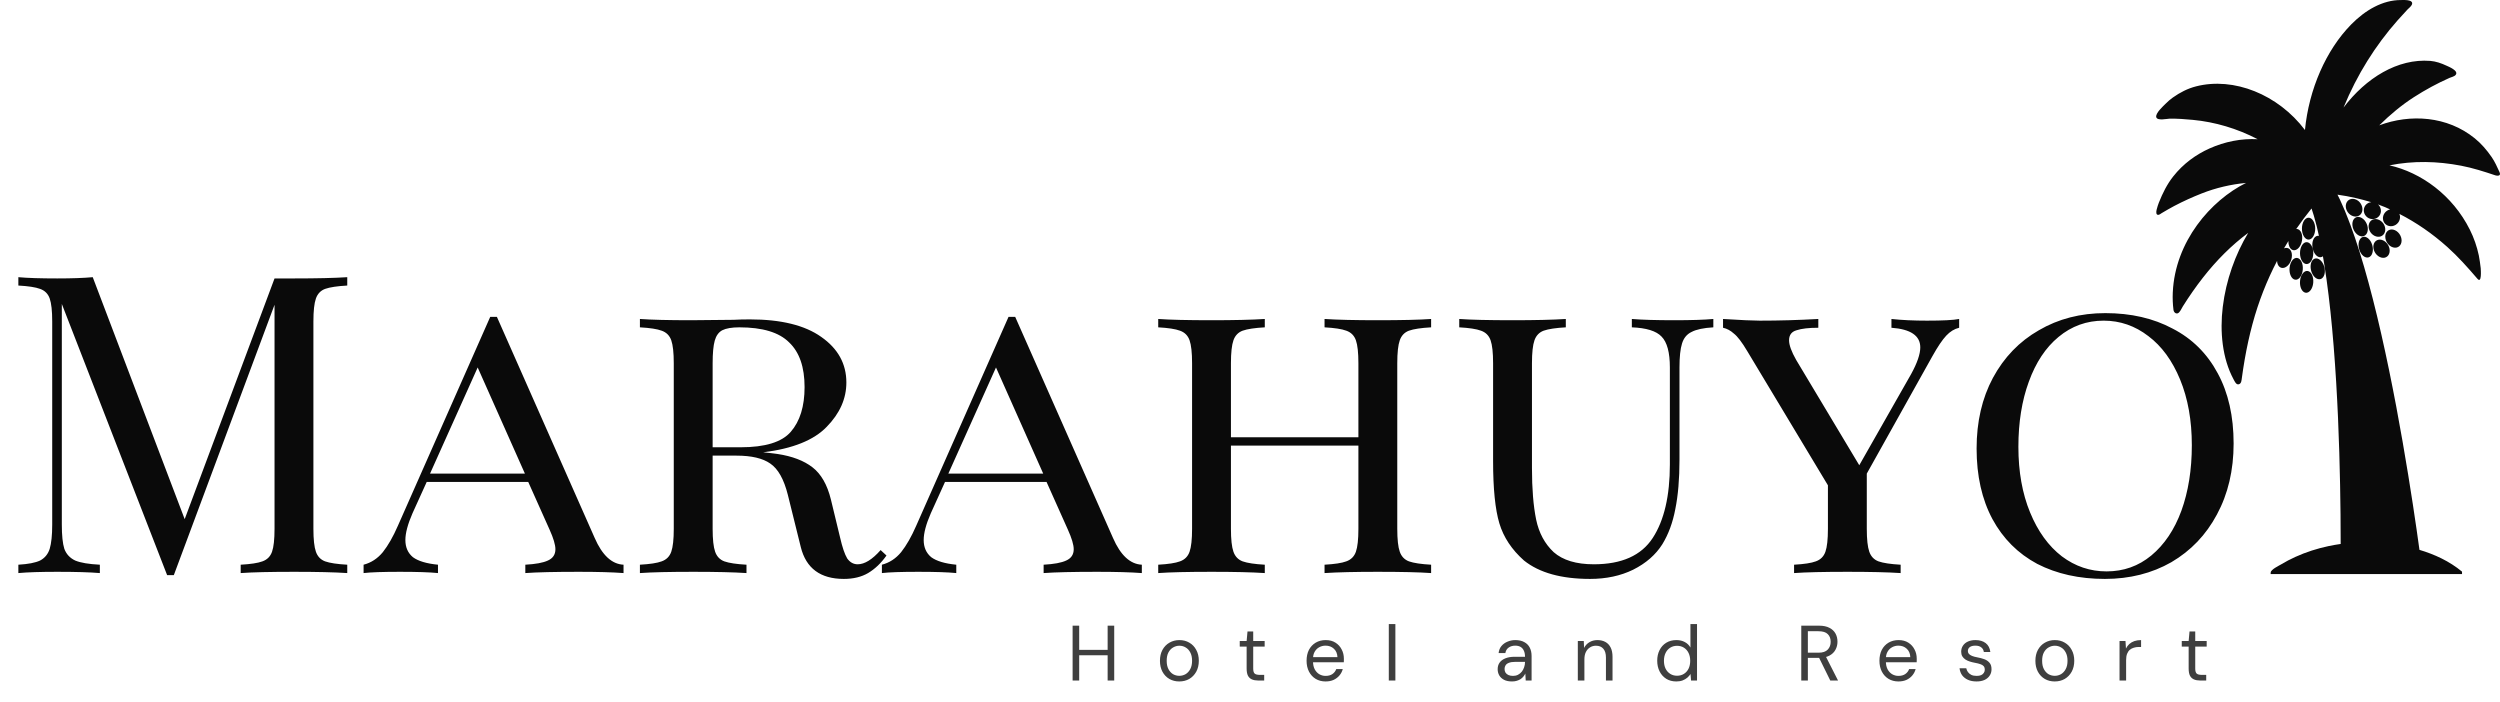 <svg width="349" height="98" viewBox="0 0 349 98" fill="none" xmlns="http://www.w3.org/2000/svg">
<path d="M48.477 39.862C47.077 39.94 46.046 40.095 45.385 40.329C44.762 40.562 44.334 41.009 44.101 41.67C43.868 42.332 43.751 43.401 43.751 44.879V73.816C43.751 75.294 43.868 76.364 44.101 77.025C44.334 77.686 44.762 78.133 45.385 78.367C46.046 78.6 47.077 78.755 48.477 78.833V80C46.688 79.883 44.218 79.825 41.067 79.825C37.723 79.825 35.233 79.883 33.6 80V78.833C35 78.755 36.011 78.6 36.634 78.367C37.295 78.133 37.742 77.686 37.975 77.025C38.209 76.364 38.325 75.294 38.325 73.816V42.546L24.265 80.292H23.332L8.63 42.429V73.233C8.63 74.749 8.747 75.877 8.98 76.616C9.253 77.355 9.758 77.9 10.497 78.25C11.236 78.561 12.383 78.755 13.939 78.833V80C12.539 79.883 10.556 79.825 7.989 79.825C5.655 79.825 3.846 79.883 2.563 80V78.833C3.924 78.755 4.935 78.561 5.597 78.25C6.258 77.9 6.705 77.355 6.938 76.616C7.172 75.838 7.289 74.71 7.289 73.233V44.879C7.289 43.401 7.172 42.332 6.938 41.67C6.705 41.009 6.258 40.562 5.597 40.329C4.974 40.095 3.963 39.94 2.563 39.862V38.695C3.846 38.812 5.655 38.87 7.989 38.87C10.011 38.87 11.664 38.812 12.947 38.695L25.782 72.474L38.325 38.87H41.067C44.218 38.87 46.688 38.812 48.477 38.695V39.862ZM83.019 75.099C84.07 77.511 85.411 78.755 87.045 78.833V80C85.489 79.883 83.408 79.825 80.803 79.825C77.458 79.825 74.969 79.883 73.335 80V78.833C74.774 78.755 75.824 78.561 76.485 78.25C77.186 77.939 77.535 77.414 77.535 76.675C77.535 76.052 77.263 75.138 76.719 73.933L73.743 67.282H59.567L57.583 71.657C56.922 73.174 56.591 74.419 56.591 75.391C56.591 76.402 56.941 77.2 57.642 77.783C58.38 78.328 59.547 78.678 61.142 78.833V80C59.975 79.883 58.206 79.825 55.833 79.825C53.461 79.825 51.769 79.883 50.757 80V78.833C51.807 78.561 52.702 77.978 53.441 77.083C54.18 76.15 54.88 74.924 55.541 73.408L68.434 44.237H69.368L83.019 75.099ZM73.277 66.115L66.684 51.297L60.033 66.115H73.277ZM123.753 77.55C123.014 78.6 122.159 79.417 121.186 80C120.253 80.544 119.125 80.817 117.803 80.817C114.535 80.817 112.532 79.339 111.793 76.383L109.985 69.09C109.44 66.912 108.624 65.454 107.535 64.715C106.485 63.976 104.909 63.606 102.809 63.606H99.484V73.816C99.484 75.294 99.6 76.364 99.834 77.025C100.067 77.686 100.495 78.133 101.117 78.367C101.778 78.6 102.809 78.755 104.209 78.833V80C102.42 79.883 99.95 79.825 96.8 79.825C93.455 79.825 90.966 79.883 89.332 80V78.833C90.733 78.755 91.744 78.6 92.366 78.367C93.027 78.133 93.475 77.686 93.708 77.025C93.941 76.364 94.058 75.294 94.058 73.816V50.713C94.058 49.235 93.941 48.166 93.708 47.505C93.475 46.843 93.027 46.396 92.366 46.163C91.744 45.929 90.733 45.774 89.332 45.696V44.529C90.966 44.646 93.338 44.704 96.45 44.704L102.401 44.646C103.062 44.607 103.82 44.587 104.676 44.587C109.032 44.587 112.357 45.404 114.652 47.038C116.986 48.671 118.153 50.791 118.153 53.397C118.153 55.653 117.239 57.714 115.411 59.581C113.621 61.448 110.666 62.634 106.543 63.14C107.321 63.218 107.982 63.295 108.526 63.373C110.588 63.684 112.221 64.306 113.427 65.24C114.633 66.173 115.488 67.671 115.994 69.732L117.277 75.041C117.589 76.402 117.919 77.375 118.269 77.958C118.658 78.503 119.144 78.775 119.728 78.775C120.7 78.775 121.77 78.114 122.936 76.791L123.753 77.55ZM103.217 45.696C102.167 45.696 101.37 45.832 100.826 46.104C100.32 46.377 99.97 46.863 99.775 47.563C99.581 48.263 99.484 49.313 99.484 50.713V62.44H103.392C106.815 62.44 109.149 61.72 110.393 60.281C111.677 58.803 112.319 56.722 112.319 54.039C112.319 51.238 111.599 49.157 110.16 47.796C108.76 46.396 106.446 45.696 103.217 45.696ZM155.375 75.099C156.425 77.511 157.767 78.755 159.4 78.833V80C157.845 79.883 155.764 79.825 153.158 79.825C149.813 79.825 147.324 79.883 145.69 80V78.833C147.13 78.755 148.18 78.561 148.841 78.25C149.541 77.939 149.891 77.414 149.891 76.675C149.891 76.052 149.619 75.138 149.074 73.933L146.099 67.282H131.922L129.939 71.657C129.277 73.174 128.947 74.419 128.947 75.391C128.947 76.402 129.297 77.2 129.997 77.783C130.736 78.328 131.903 78.678 133.497 78.833V80C132.331 79.883 130.561 79.825 128.188 79.825C125.816 79.825 124.124 79.883 123.113 80V78.833C124.163 78.561 125.057 77.978 125.796 77.083C126.535 76.15 127.236 74.924 127.897 73.408L140.79 44.237H141.723L155.375 75.099ZM145.632 66.115L139.04 51.297L132.389 66.115H145.632ZM199.784 45.696C198.384 45.774 197.353 45.929 196.692 46.163C196.07 46.396 195.642 46.843 195.409 47.505C195.175 48.166 195.059 49.235 195.059 50.713V73.816C195.059 75.294 195.175 76.364 195.409 77.025C195.642 77.686 196.07 78.133 196.692 78.367C197.353 78.6 198.384 78.755 199.784 78.833V80C198.151 79.883 195.661 79.825 192.317 79.825C189.205 79.825 186.735 79.883 184.907 80V78.833C186.307 78.755 187.319 78.6 187.941 78.367C188.602 78.133 189.049 77.686 189.283 77.025C189.516 76.364 189.633 75.294 189.633 73.816V62.206H171.839V73.816C171.839 75.294 171.956 76.364 172.189 77.025C172.423 77.686 172.85 78.133 173.473 78.367C174.134 78.6 175.165 78.755 176.565 78.833V80C174.776 79.883 172.306 79.825 169.155 79.825C165.811 79.825 163.321 79.883 161.688 80V78.833C163.088 78.755 164.099 78.6 164.722 78.367C165.383 78.133 165.83 77.686 166.063 77.025C166.297 76.364 166.414 75.294 166.414 73.816V50.713C166.414 49.235 166.297 48.166 166.063 47.505C165.83 46.843 165.383 46.396 164.722 46.163C164.099 45.929 163.088 45.774 161.688 45.696V44.529C163.321 44.646 165.811 44.704 169.155 44.704C172.267 44.704 174.737 44.646 176.565 44.529V45.696C175.165 45.774 174.134 45.929 173.473 46.163C172.85 46.396 172.423 46.843 172.189 47.505C171.956 48.166 171.839 49.235 171.839 50.713V61.039H189.633V50.713C189.633 49.235 189.516 48.166 189.283 47.505C189.049 46.843 188.602 46.396 187.941 46.163C187.319 45.929 186.307 45.774 184.907 45.696V44.529C186.696 44.646 189.166 44.704 192.317 44.704C195.661 44.704 198.151 44.646 199.784 44.529V45.696ZM239.181 45.696C237.82 45.774 236.809 45.988 236.148 46.338C235.487 46.649 235.039 47.193 234.806 47.971C234.573 48.71 234.456 49.819 234.456 51.297V64.19C234.456 66.874 234.261 69.168 233.872 71.074C233.522 72.941 232.92 74.574 232.064 75.975C231.131 77.453 229.769 78.639 227.98 79.533C226.23 80.389 224.227 80.817 221.971 80.817C217.965 80.817 214.893 79.961 212.753 78.25C211.042 76.733 209.895 75.002 209.311 73.058C208.728 71.113 208.436 68.215 208.436 64.365V50.713C208.436 49.235 208.32 48.166 208.086 47.505C207.853 46.843 207.406 46.396 206.744 46.163C206.122 45.929 205.111 45.774 203.711 45.696V44.529C205.344 44.646 207.833 44.704 211.178 44.704C214.29 44.704 216.759 44.646 218.587 44.529V45.696C217.187 45.774 216.157 45.929 215.495 46.163C214.873 46.396 214.445 46.843 214.212 47.505C213.979 48.166 213.862 49.235 213.862 50.713V65.357C213.862 68.235 214.056 70.627 214.445 72.532C214.834 74.399 215.651 75.916 216.896 77.083C218.179 78.211 220.046 78.775 222.496 78.775C226.386 78.775 229.127 77.55 230.722 75.099C232.317 72.649 233.114 69.227 233.114 64.832V51.297C233.114 49.196 232.725 47.757 231.947 46.98C231.208 46.202 229.828 45.774 227.805 45.696V44.529C229.205 44.646 231.189 44.704 233.756 44.704C236.089 44.704 237.898 44.646 239.181 44.529V45.696ZM269.005 44.763C271.222 44.763 272.719 44.685 273.497 44.529V45.754C272.836 45.91 272.233 46.279 271.689 46.863C271.144 47.446 270.502 48.399 269.764 49.721L260.604 66.115V73.816C260.604 75.294 260.721 76.364 260.954 77.025C261.188 77.686 261.615 78.133 262.238 78.367C262.899 78.6 263.93 78.755 265.33 78.833V80C263.541 79.883 261.071 79.825 257.92 79.825C254.576 79.825 252.086 79.883 250.453 80V78.833C251.853 78.755 252.864 78.6 253.487 78.367C254.148 78.133 254.595 77.686 254.828 77.025C255.062 76.364 255.178 75.294 255.178 73.816V67.749L243.919 49.021C243.18 47.777 242.558 46.96 242.052 46.571C241.585 46.143 241.08 45.871 240.535 45.754V44.529C243.024 44.685 244.736 44.763 245.669 44.763C248.353 44.763 251.075 44.685 253.837 44.529V45.754C252.514 45.754 251.503 45.871 250.803 46.104C250.103 46.299 249.753 46.766 249.753 47.505C249.753 48.166 250.083 49.08 250.745 50.246L259.554 64.948L266.788 52.23C267.644 50.674 268.072 49.43 268.072 48.496C268.072 46.863 266.73 45.949 264.046 45.754V44.529C265.485 44.685 267.138 44.763 269.005 44.763ZM293.902 43.712C297.48 43.712 300.611 44.432 303.295 45.871C306.018 47.271 308.118 49.352 309.596 52.113C311.074 54.836 311.813 58.103 311.813 61.915C311.813 65.648 311.035 68.954 309.479 71.832C307.962 74.672 305.843 76.888 303.12 78.483C300.397 80.039 297.305 80.817 293.844 80.817C290.266 80.817 287.115 80.117 284.393 78.716C281.709 77.278 279.628 75.197 278.15 72.474C276.672 69.713 275.933 66.426 275.933 62.615C275.933 58.881 276.692 55.594 278.209 52.755C279.764 49.877 281.904 47.66 284.626 46.104C287.349 44.51 290.441 43.712 293.902 43.712ZM293.669 44.763C291.296 44.763 289.196 45.521 287.368 47.038C285.579 48.516 284.198 50.597 283.226 53.28C282.254 55.925 281.767 58.959 281.767 62.381C281.767 65.843 282.312 68.896 283.401 71.541C284.49 74.185 285.968 76.227 287.835 77.666C289.702 79.067 291.783 79.767 294.077 79.767C296.45 79.767 298.531 79.028 300.32 77.55C302.148 76.033 303.548 73.952 304.52 71.307C305.492 68.624 305.979 65.57 305.979 62.148C305.979 58.686 305.434 55.633 304.345 52.989C303.256 50.344 301.778 48.321 299.911 46.921C298.044 45.482 295.964 44.763 293.669 44.763Z" fill="#0A0A0A"/>
<path d="M154.626 95V87.343H155.545V95H154.626ZM149.736 95V87.343H150.655V95H149.736ZM150.48 91.478V90.723H154.856V91.478H150.48ZM164.62 95.131C164.11 95.131 163.65 95.015 163.242 94.781C162.834 94.541 162.513 94.205 162.279 93.775C162.046 93.337 161.929 92.831 161.929 92.254C161.929 91.664 162.046 91.153 162.279 90.723C162.52 90.285 162.845 89.95 163.253 89.717C163.669 89.476 164.132 89.356 164.642 89.356C165.167 89.356 165.63 89.476 166.031 89.717C166.44 89.95 166.761 90.285 166.994 90.723C167.235 91.153 167.355 91.66 167.355 92.243C167.355 92.827 167.235 93.337 166.994 93.775C166.753 94.205 166.429 94.541 166.021 94.781C165.612 95.015 165.145 95.131 164.62 95.131ZM164.631 94.344C164.945 94.344 165.237 94.267 165.506 94.114C165.776 93.954 165.995 93.717 166.163 93.403C166.33 93.089 166.414 92.703 166.414 92.243C166.414 91.777 166.33 91.39 166.163 91.084C166.002 90.77 165.787 90.537 165.517 90.384C165.255 90.224 164.963 90.143 164.642 90.143C164.336 90.143 164.044 90.224 163.767 90.384C163.497 90.537 163.279 90.77 163.111 91.084C162.95 91.39 162.87 91.777 162.87 92.243C162.87 92.703 162.95 93.089 163.111 93.403C163.279 93.717 163.494 93.954 163.756 94.114C164.026 94.267 164.318 94.344 164.631 94.344ZM175.627 95C175.299 95 175.015 94.949 174.774 94.847C174.534 94.745 174.348 94.573 174.216 94.333C174.092 94.085 174.03 93.753 174.03 93.337V90.264H173.068V89.487H174.03L174.151 88.152H174.949V89.487H176.546V90.264H174.949V93.337C174.949 93.68 175.019 93.913 175.157 94.037C175.296 94.154 175.54 94.213 175.89 94.213H176.481V95H175.627ZM185.045 95.131C184.527 95.131 184.068 95.011 183.667 94.77C183.273 94.53 182.963 94.194 182.737 93.764C182.511 93.326 182.398 92.82 182.398 92.243C182.398 91.66 182.507 91.153 182.726 90.723C182.952 90.293 183.266 89.957 183.667 89.717C184.075 89.476 184.542 89.356 185.067 89.356C185.606 89.356 186.062 89.476 186.434 89.717C186.813 89.957 187.101 90.275 187.298 90.668C187.503 91.055 187.605 91.481 187.605 91.948C187.605 92.021 187.605 92.098 187.605 92.178C187.605 92.258 187.601 92.349 187.594 92.451H183.087V91.74H186.708C186.686 91.237 186.518 90.843 186.204 90.559C185.898 90.275 185.512 90.132 185.045 90.132C184.731 90.132 184.44 90.205 184.17 90.351C183.907 90.49 183.696 90.698 183.535 90.975C183.375 91.244 183.295 91.584 183.295 91.992V92.298C183.295 92.75 183.375 93.129 183.535 93.436C183.703 93.742 183.918 93.972 184.181 94.125C184.451 94.278 184.739 94.355 185.045 94.355C185.431 94.355 185.749 94.271 185.997 94.103C186.252 93.928 186.434 93.695 186.544 93.403H187.451C187.364 93.731 187.211 94.026 186.992 94.289C186.773 94.552 186.5 94.759 186.172 94.913C185.851 95.058 185.475 95.131 185.045 95.131ZM193.876 95V87.124H194.795V95H193.876ZM211.075 95.131C210.63 95.131 210.259 95.055 209.96 94.902C209.661 94.741 209.438 94.533 209.292 94.278C209.146 94.016 209.074 93.731 209.074 93.425C209.074 93.053 209.168 92.739 209.358 92.484C209.555 92.222 209.828 92.025 210.178 91.893C210.536 91.755 210.955 91.686 211.436 91.686H212.891C212.891 91.343 212.836 91.058 212.727 90.832C212.625 90.599 212.472 90.424 212.268 90.307C212.071 90.191 211.823 90.132 211.524 90.132C211.174 90.132 210.871 90.22 210.616 90.395C210.361 90.57 210.204 90.829 210.146 91.171H209.205C209.249 90.778 209.38 90.45 209.599 90.187C209.825 89.917 210.109 89.713 210.452 89.574C210.795 89.429 211.152 89.356 211.524 89.356C212.034 89.356 212.457 89.451 212.793 89.64C213.135 89.822 213.391 90.081 213.558 90.417C213.726 90.745 213.81 91.135 213.81 91.587V95H212.99L212.935 94.026C212.862 94.18 212.767 94.326 212.651 94.464C212.541 94.595 212.41 94.712 212.257 94.814C212.104 94.909 211.929 94.986 211.732 95.044C211.542 95.102 211.323 95.131 211.075 95.131ZM211.218 94.355C211.473 94.355 211.702 94.304 211.907 94.201C212.118 94.092 212.297 93.946 212.443 93.764C212.589 93.574 212.698 93.367 212.771 93.141C212.851 92.914 212.891 92.677 212.891 92.429V92.397H211.513C211.156 92.397 210.867 92.44 210.649 92.528C210.43 92.608 210.273 92.725 210.178 92.878C210.084 93.024 210.036 93.192 210.036 93.381C210.036 93.578 210.08 93.749 210.167 93.895C210.262 94.041 210.397 94.154 210.572 94.234C210.754 94.315 210.97 94.355 211.218 94.355ZM220.263 95V89.487H221.095L221.138 90.45C221.313 90.107 221.561 89.841 221.882 89.651C222.21 89.454 222.582 89.356 222.998 89.356C223.428 89.356 223.8 89.443 224.114 89.618C224.427 89.786 224.672 90.045 224.847 90.395C225.022 90.738 225.109 91.175 225.109 91.707V95H224.19V91.806C224.19 91.252 224.066 90.836 223.818 90.559C223.578 90.282 223.235 90.143 222.79 90.143C222.484 90.143 222.21 90.22 221.97 90.373C221.729 90.519 221.536 90.734 221.39 91.018C221.251 91.296 221.182 91.642 221.182 92.058V95H220.263ZM234.005 95.131C233.472 95.131 233.006 95.007 232.605 94.759C232.204 94.504 231.894 94.158 231.675 93.72C231.456 93.283 231.347 92.787 231.347 92.233C231.347 91.678 231.456 91.186 231.675 90.756C231.894 90.318 232.204 89.975 232.605 89.728C233.013 89.48 233.483 89.356 234.016 89.356C234.468 89.356 234.862 89.447 235.197 89.629C235.54 89.811 235.802 90.067 235.985 90.395V87.124H236.904V95H236.072L235.996 94.092C235.879 94.275 235.729 94.446 235.547 94.606C235.365 94.759 235.146 94.887 234.891 94.989C234.636 95.084 234.34 95.131 234.005 95.131ZM234.114 94.333C234.479 94.333 234.8 94.245 235.077 94.07C235.354 93.895 235.569 93.655 235.722 93.348C235.875 93.035 235.952 92.666 235.952 92.243C235.952 91.828 235.875 91.463 235.722 91.15C235.569 90.836 235.354 90.592 235.077 90.417C234.8 90.242 234.479 90.154 234.114 90.154C233.757 90.154 233.44 90.242 233.163 90.417C232.885 90.592 232.67 90.836 232.517 91.15C232.364 91.463 232.287 91.828 232.287 92.243C232.287 92.666 232.364 93.035 232.517 93.348C232.67 93.655 232.885 93.895 233.163 94.07C233.44 94.245 233.757 94.333 234.114 94.333ZM251.458 95V87.343H253.931C254.529 87.343 255.017 87.445 255.396 87.649C255.776 87.846 256.056 88.112 256.239 88.448C256.421 88.783 256.512 89.162 256.512 89.585C256.512 89.994 256.417 90.369 256.228 90.712C256.045 91.055 255.761 91.328 255.375 91.532C254.988 91.737 254.492 91.839 253.887 91.839H252.377V95H251.458ZM255.506 95L253.821 91.576H254.849L256.589 95H255.506ZM252.377 91.117H253.865C254.448 91.117 254.875 90.975 255.145 90.69C255.422 90.406 255.561 90.041 255.561 89.596C255.561 89.144 255.426 88.787 255.156 88.524C254.893 88.254 254.459 88.12 253.854 88.12H252.377V91.117ZM265.017 95.131C264.499 95.131 264.04 95.011 263.639 94.77C263.245 94.53 262.935 94.194 262.709 93.764C262.483 93.326 262.37 92.82 262.37 92.243C262.37 91.66 262.479 91.153 262.698 90.723C262.924 90.293 263.237 89.957 263.639 89.717C264.047 89.476 264.514 89.356 265.039 89.356C265.578 89.356 266.034 89.476 266.406 89.717C266.785 89.957 267.073 90.275 267.27 90.668C267.474 91.055 267.576 91.481 267.576 91.948C267.576 92.021 267.576 92.098 267.576 92.178C267.576 92.258 267.573 92.349 267.566 92.451H263.059V91.74H266.68C266.658 91.237 266.49 90.843 266.176 90.559C265.87 90.275 265.484 90.132 265.017 90.132C264.703 90.132 264.412 90.205 264.142 90.351C263.879 90.49 263.668 90.698 263.507 90.975C263.347 91.244 263.267 91.584 263.267 91.992V92.298C263.267 92.75 263.347 93.129 263.507 93.436C263.675 93.742 263.89 93.972 264.153 94.125C264.422 94.278 264.711 94.355 265.017 94.355C265.403 94.355 265.721 94.271 265.968 94.103C266.224 93.928 266.406 93.695 266.515 93.403H267.423C267.336 93.731 267.183 94.026 266.964 94.289C266.745 94.552 266.472 94.759 266.144 94.913C265.823 95.058 265.447 95.131 265.017 95.131ZM275.927 95.131C275.467 95.131 275.066 95.055 274.723 94.902C274.388 94.749 274.118 94.537 273.914 94.267C273.717 93.99 273.597 93.665 273.553 93.294H274.494C274.53 93.483 274.607 93.658 274.723 93.819C274.84 93.979 274.997 94.11 275.194 94.213C275.398 94.307 275.646 94.355 275.938 94.355C276.193 94.355 276.404 94.318 276.572 94.245C276.74 94.165 276.864 94.059 276.944 93.928C277.032 93.797 277.075 93.655 277.075 93.501C277.075 93.275 277.021 93.104 276.911 92.987C276.809 92.871 276.656 92.779 276.452 92.714C276.248 92.641 276 92.579 275.708 92.528C275.467 92.484 275.23 92.426 274.997 92.353C274.764 92.28 274.556 92.185 274.373 92.069C274.191 91.945 274.045 91.795 273.936 91.62C273.834 91.445 273.783 91.23 273.783 90.975C273.783 90.661 273.863 90.384 274.023 90.143C274.184 89.895 274.414 89.702 274.713 89.564C275.019 89.425 275.372 89.356 275.774 89.356C276.364 89.356 276.842 89.498 277.207 89.782C277.571 90.067 277.786 90.479 277.852 91.018H276.944C276.908 90.741 276.787 90.526 276.583 90.373C276.386 90.213 276.113 90.132 275.763 90.132C275.42 90.132 275.157 90.202 274.975 90.34C274.8 90.479 274.713 90.661 274.713 90.887C274.713 91.033 274.76 91.164 274.855 91.281C274.957 91.39 275.103 91.485 275.292 91.565C275.489 91.645 275.73 91.711 276.014 91.762C276.379 91.828 276.711 91.915 277.01 92.025C277.309 92.134 277.549 92.298 277.732 92.517C277.921 92.728 278.016 93.031 278.016 93.425C278.016 93.768 277.929 94.067 277.753 94.322C277.586 94.577 277.345 94.778 277.032 94.924C276.718 95.062 276.35 95.131 275.927 95.131ZM286.832 95.131C286.322 95.131 285.862 95.015 285.454 94.781C285.045 94.541 284.725 94.205 284.491 93.775C284.258 93.337 284.141 92.831 284.141 92.254C284.141 91.664 284.258 91.153 284.491 90.723C284.732 90.285 285.056 89.95 285.465 89.717C285.88 89.476 286.344 89.356 286.854 89.356C287.379 89.356 287.842 89.476 288.243 89.717C288.652 89.95 288.973 90.285 289.206 90.723C289.447 91.153 289.567 91.66 289.567 92.243C289.567 92.827 289.447 93.337 289.206 93.775C288.965 94.205 288.641 94.541 288.232 94.781C287.824 95.015 287.357 95.131 286.832 95.131ZM286.843 94.344C287.157 94.344 287.448 94.267 287.718 94.114C287.988 93.954 288.207 93.717 288.375 93.403C288.542 93.089 288.626 92.703 288.626 92.243C288.626 91.777 288.542 91.39 288.375 91.084C288.214 90.77 287.999 90.537 287.729 90.384C287.467 90.224 287.175 90.143 286.854 90.143C286.548 90.143 286.256 90.224 285.979 90.384C285.709 90.537 285.49 90.77 285.323 91.084C285.162 91.39 285.082 91.777 285.082 92.243C285.082 92.703 285.162 93.089 285.323 93.403C285.49 93.717 285.705 93.954 285.968 94.114C286.238 94.267 286.53 94.344 286.843 94.344ZM295.887 95V89.487H296.718L296.784 90.537C296.908 90.289 297.065 90.078 297.254 89.903C297.451 89.728 297.685 89.593 297.954 89.498C298.232 89.403 298.545 89.356 298.895 89.356V90.318H298.556C298.323 90.318 298.1 90.351 297.889 90.417C297.677 90.475 297.488 90.573 297.32 90.712C297.16 90.851 297.032 91.04 296.937 91.281C296.85 91.514 296.806 91.806 296.806 92.156V95H295.887ZM307.133 95C306.805 95 306.521 94.949 306.28 94.847C306.039 94.745 305.853 94.573 305.722 94.333C305.598 94.085 305.536 93.753 305.536 93.337V90.264H304.574V89.487H305.536L305.657 88.152H306.455V89.487H308.052V90.264H306.455V93.337C306.455 93.68 306.524 93.913 306.663 94.037C306.802 94.154 307.046 94.213 307.396 94.213H307.987V95H307.133Z" fill="#3F3F3F"/>
<path d="M306.123 16.734C309.204 17.025 312.31 17.939 315.166 19.432C312.893 19.315 310.579 19.766 308.437 20.73C306.568 21.57 304.784 22.846 303.374 24.64C302.522 25.724 301.92 26.93 301.378 28.287C301.371 28.303 301.362 28.326 301.349 28.363C301.255 28.661 300.68 30.028 301.307 29.993C301.459 29.985 301.637 29.829 301.769 29.752C302.357 29.406 302.943 29.058 303.543 28.744C304.794 28.088 306.056 27.519 307.347 27.008C309.346 26.218 311.465 25.731 313.549 25.535C308.632 27.971 303.633 33.705 303.32 40.834C303.285 41.641 303.315 42.453 303.416 43.251C303.461 43.609 303.753 43.84 304.024 43.732C304.325 43.613 304.541 43.062 304.728 42.764C305.604 41.373 306.531 40.035 307.519 38.772C309.412 36.351 311.531 34.224 313.85 32.507C312.05 35.504 310.751 39.102 310.298 42.846C309.882 46.295 310.223 50.012 311.797 52.942C311.976 53.275 312.181 53.761 312.56 53.639C312.904 53.529 312.92 53.085 312.97 52.717C313.085 51.866 313.215 51.018 313.362 50.175C313.654 48.5 314.013 46.842 314.451 45.219C315.298 42.077 316.461 39.143 317.879 36.422C317.892 36.734 317.985 37.016 318.167 37.201C318.567 37.608 319.226 37.402 319.638 36.742C320.05 36.082 320.059 35.216 319.659 34.809C319.438 34.585 319.14 34.548 318.847 34.669C319.047 34.325 319.25 33.986 319.458 33.65C319.444 34.206 319.637 34.694 319.983 34.869C320.459 35.11 321.042 34.669 321.286 33.884C321.53 33.099 321.341 32.268 320.866 32.027C320.766 31.976 320.662 31.957 320.557 31.964C321.234 30.975 321.947 30.022 322.692 29.104C322.744 29.266 322.797 29.44 322.857 29.623C322.907 29.779 322.959 29.943 323.014 30.115C323.065 30.293 323.114 30.485 323.167 30.682C323.22 30.878 323.275 31.083 323.333 31.295C323.361 31.401 323.39 31.509 323.42 31.619C323.446 31.733 323.472 31.849 323.5 31.966C323.568 32.276 323.646 32.593 323.721 32.926C323.605 32.904 323.489 32.914 323.376 32.962C322.891 33.17 322.667 33.986 322.878 34.787C323.088 35.587 323.651 36.069 324.136 35.861C324.187 35.839 324.233 35.81 324.278 35.776C324.349 36.184 324.422 36.599 324.49 37.032C324.587 37.689 324.698 38.358 324.792 39.06C324.984 40.46 325.169 41.945 325.331 43.494C325.411 44.269 325.496 45.053 325.565 45.857C325.64 46.657 325.712 47.467 325.775 48.289C325.844 49.107 325.904 49.936 325.961 50.768C326.023 51.598 326.072 52.438 326.125 53.274C326.227 54.949 326.31 56.628 326.386 58.282C326.456 59.937 326.518 61.566 326.565 63.145C326.661 66.303 326.713 69.254 326.738 71.781C326.754 73.346 326.759 74.749 326.759 75.937C326.188 76.019 325.618 76.117 325.052 76.238C323.485 76.571 321.938 77.064 320.439 77.742C319.756 78.052 319.082 78.4 318.427 78.798C318.163 78.959 316.992 79.51 316.992 79.925C316.992 79.971 316.98 80.061 316.979 80.14H343.7C343.702 80.011 343.697 79.837 343.697 79.8C341.931 78.332 339.852 77.386 337.756 76.76C337.752 76.733 337.749 76.706 337.745 76.678C337.537 75.16 337.232 73.005 336.838 70.431C336.444 67.856 335.963 64.861 335.405 61.662C335.127 60.062 334.826 58.411 334.513 56.736C334.194 55.061 333.864 53.362 333.514 51.666C333.337 50.818 333.164 49.971 332.978 49.128C332.797 48.285 332.613 47.446 332.421 46.614C332.235 45.783 332.04 44.959 331.844 44.146C331.654 43.333 331.448 42.531 331.249 41.743C330.849 40.167 330.433 38.649 330.018 37.215C329.813 36.498 329.59 35.802 329.387 35.13C329.178 34.458 328.956 33.811 328.754 33.191C328.545 32.572 328.323 31.98 328.124 31.419C327.921 30.857 327.698 30.327 327.506 29.831C327.456 29.707 327.408 29.585 327.36 29.465C327.308 29.345 327.257 29.228 327.206 29.112C327.105 28.882 327.007 28.66 326.913 28.446C326.818 28.234 326.731 28.03 326.641 27.836C326.545 27.642 326.453 27.458 326.366 27.283C326.348 27.246 326.33 27.211 326.312 27.175C327.163 27.298 328.011 27.443 328.854 27.643C329.579 27.815 330.306 28.003 331.027 28.225C330.463 28.282 330.014 28.733 329.989 29.315C329.96 29.967 330.471 30.535 331.131 30.583C331.792 30.631 332.35 30.141 332.38 29.489C332.396 29.117 332.237 28.774 331.975 28.537C332.31 28.657 332.642 28.785 332.972 28.925C333.203 29.023 333.43 29.13 333.659 29.234C333.044 29.372 332.603 29.955 332.663 30.578C332.725 31.226 333.308 31.669 333.964 31.565C334.62 31.462 335.102 30.854 335.04 30.205C335.027 30.08 334.996 29.962 334.948 29.855C337.314 31.067 339.537 32.594 341.648 34.481C343.138 35.813 344.501 37.347 345.843 38.91C346.471 39.641 346.324 37.714 346.308 37.439C346.233 36.841 346.162 36.257 346.045 35.67C345.778 34.396 345.35 33.186 344.795 32.073C342.369 27.214 337.96 24.076 333.568 23.082C336.905 22.416 340.253 22.495 343.584 23.135C345.198 23.445 346.779 23.948 348.354 24.48C348.594 24.561 349.193 24.603 348.938 24.04C348.605 23.311 348.279 22.57 347.839 21.932C347.139 20.92 346.377 20.041 345.48 19.312C341.627 16.18 336.461 15.883 332.145 17.497C333.655 16.012 335.265 14.665 336.971 13.57C338.588 12.532 340.244 11.632 341.955 10.873C342.196 10.766 342.602 10.695 342.8 10.466C343.308 9.88 341.782 9.286 341.528 9.166C340.816 8.828 340.029 8.561 339.266 8.501C334.716 8.143 330.286 10.881 327.156 15.018C329.061 10.377 331.613 6.349 334.676 2.873C335.14 2.346 335.609 1.834 336.087 1.327C336.255 1.149 336.595 0.901 336.701 0.639C337.005 -0.111 335.435 0.007 335.174 0.006C332.626 -0.001 330.201 1.405 328.232 3.408C324.715 6.986 322.322 12.463 321.772 18.148C318.025 13.189 311.835 10.699 306.553 12.061C305.413 12.354 304.336 12.9 303.324 13.619C302.973 13.868 302.625 14.168 302.311 14.489C302.022 14.785 300.837 15.827 301.019 16.377C301.187 16.886 302.504 16.577 302.845 16.569C303.937 16.544 305.034 16.631 306.123 16.734ZM321.35 31.92C321.35 31.075 321.765 30.391 322.277 30.391C322.789 30.391 323.204 31.075 323.204 31.92C323.204 32.764 322.789 33.448 322.277 33.448C321.765 33.448 321.35 32.764 321.35 31.92ZM322.006 36.862C321.495 36.862 321.08 36.178 321.08 35.334C321.08 34.489 321.495 33.805 322.006 33.805C322.518 33.805 322.933 34.489 322.933 35.334C322.933 36.178 322.518 36.862 322.006 36.862ZM320.398 39.046C319.89 38.965 319.544 38.221 319.626 37.383C319.708 36.545 320.185 35.931 320.693 36.011C321.201 36.092 321.547 36.837 321.465 37.674C321.383 38.512 320.906 39.126 320.398 39.046ZM321.859 40.864C321.351 40.784 321.005 40.039 321.087 39.201C321.168 38.364 321.647 37.75 322.154 37.83C322.662 37.911 323.008 38.656 322.926 39.494C322.844 40.331 322.367 40.945 321.859 40.864ZM324.367 36.96C324.685 37.699 324.58 38.554 324.132 38.869C323.683 39.183 323.061 38.839 322.743 38.099C322.424 37.358 322.53 36.503 322.978 36.189C323.427 35.875 324.049 36.219 324.367 36.96ZM328.289 30.093C327.675 29.779 327.331 29.034 327.521 28.427C327.711 27.82 328.363 27.583 328.977 27.896C329.591 28.209 329.935 28.955 329.745 29.561C329.556 30.168 328.904 30.406 328.289 30.093ZM330.339 32.688C329.987 33.163 329.313 33.078 328.832 32.498C328.352 31.917 328.247 31.062 328.599 30.587C328.951 30.112 329.625 30.198 330.106 30.778C330.586 31.358 330.691 32.213 330.339 32.688ZM332.165 30.719C332.779 31.032 333.123 31.779 332.933 32.384C332.743 32.992 332.091 33.23 331.477 32.917C330.863 32.604 330.519 31.857 330.709 31.251C330.899 30.644 331.551 30.406 332.165 30.719ZM331.059 33.917C331.386 34.65 331.292 35.508 330.847 35.831C330.402 36.155 329.776 35.822 329.449 35.089C329.121 34.356 329.216 33.498 329.661 33.175C330.105 32.851 330.731 33.183 331.059 33.917ZM332.907 33.686C333.487 34.094 333.756 34.888 333.509 35.461C333.262 36.033 332.592 36.166 332.012 35.759C331.433 35.351 331.164 34.556 331.411 33.984C331.658 33.412 332.328 33.279 332.907 33.686ZM334.571 32.271C335.15 32.678 335.419 33.473 335.172 34.045C334.925 34.617 334.255 34.75 333.676 34.343C333.097 33.935 332.828 33.141 333.075 32.569C333.323 31.997 333.992 31.863 334.571 32.271Z" fill="#0A0A0A"/>
</svg>
